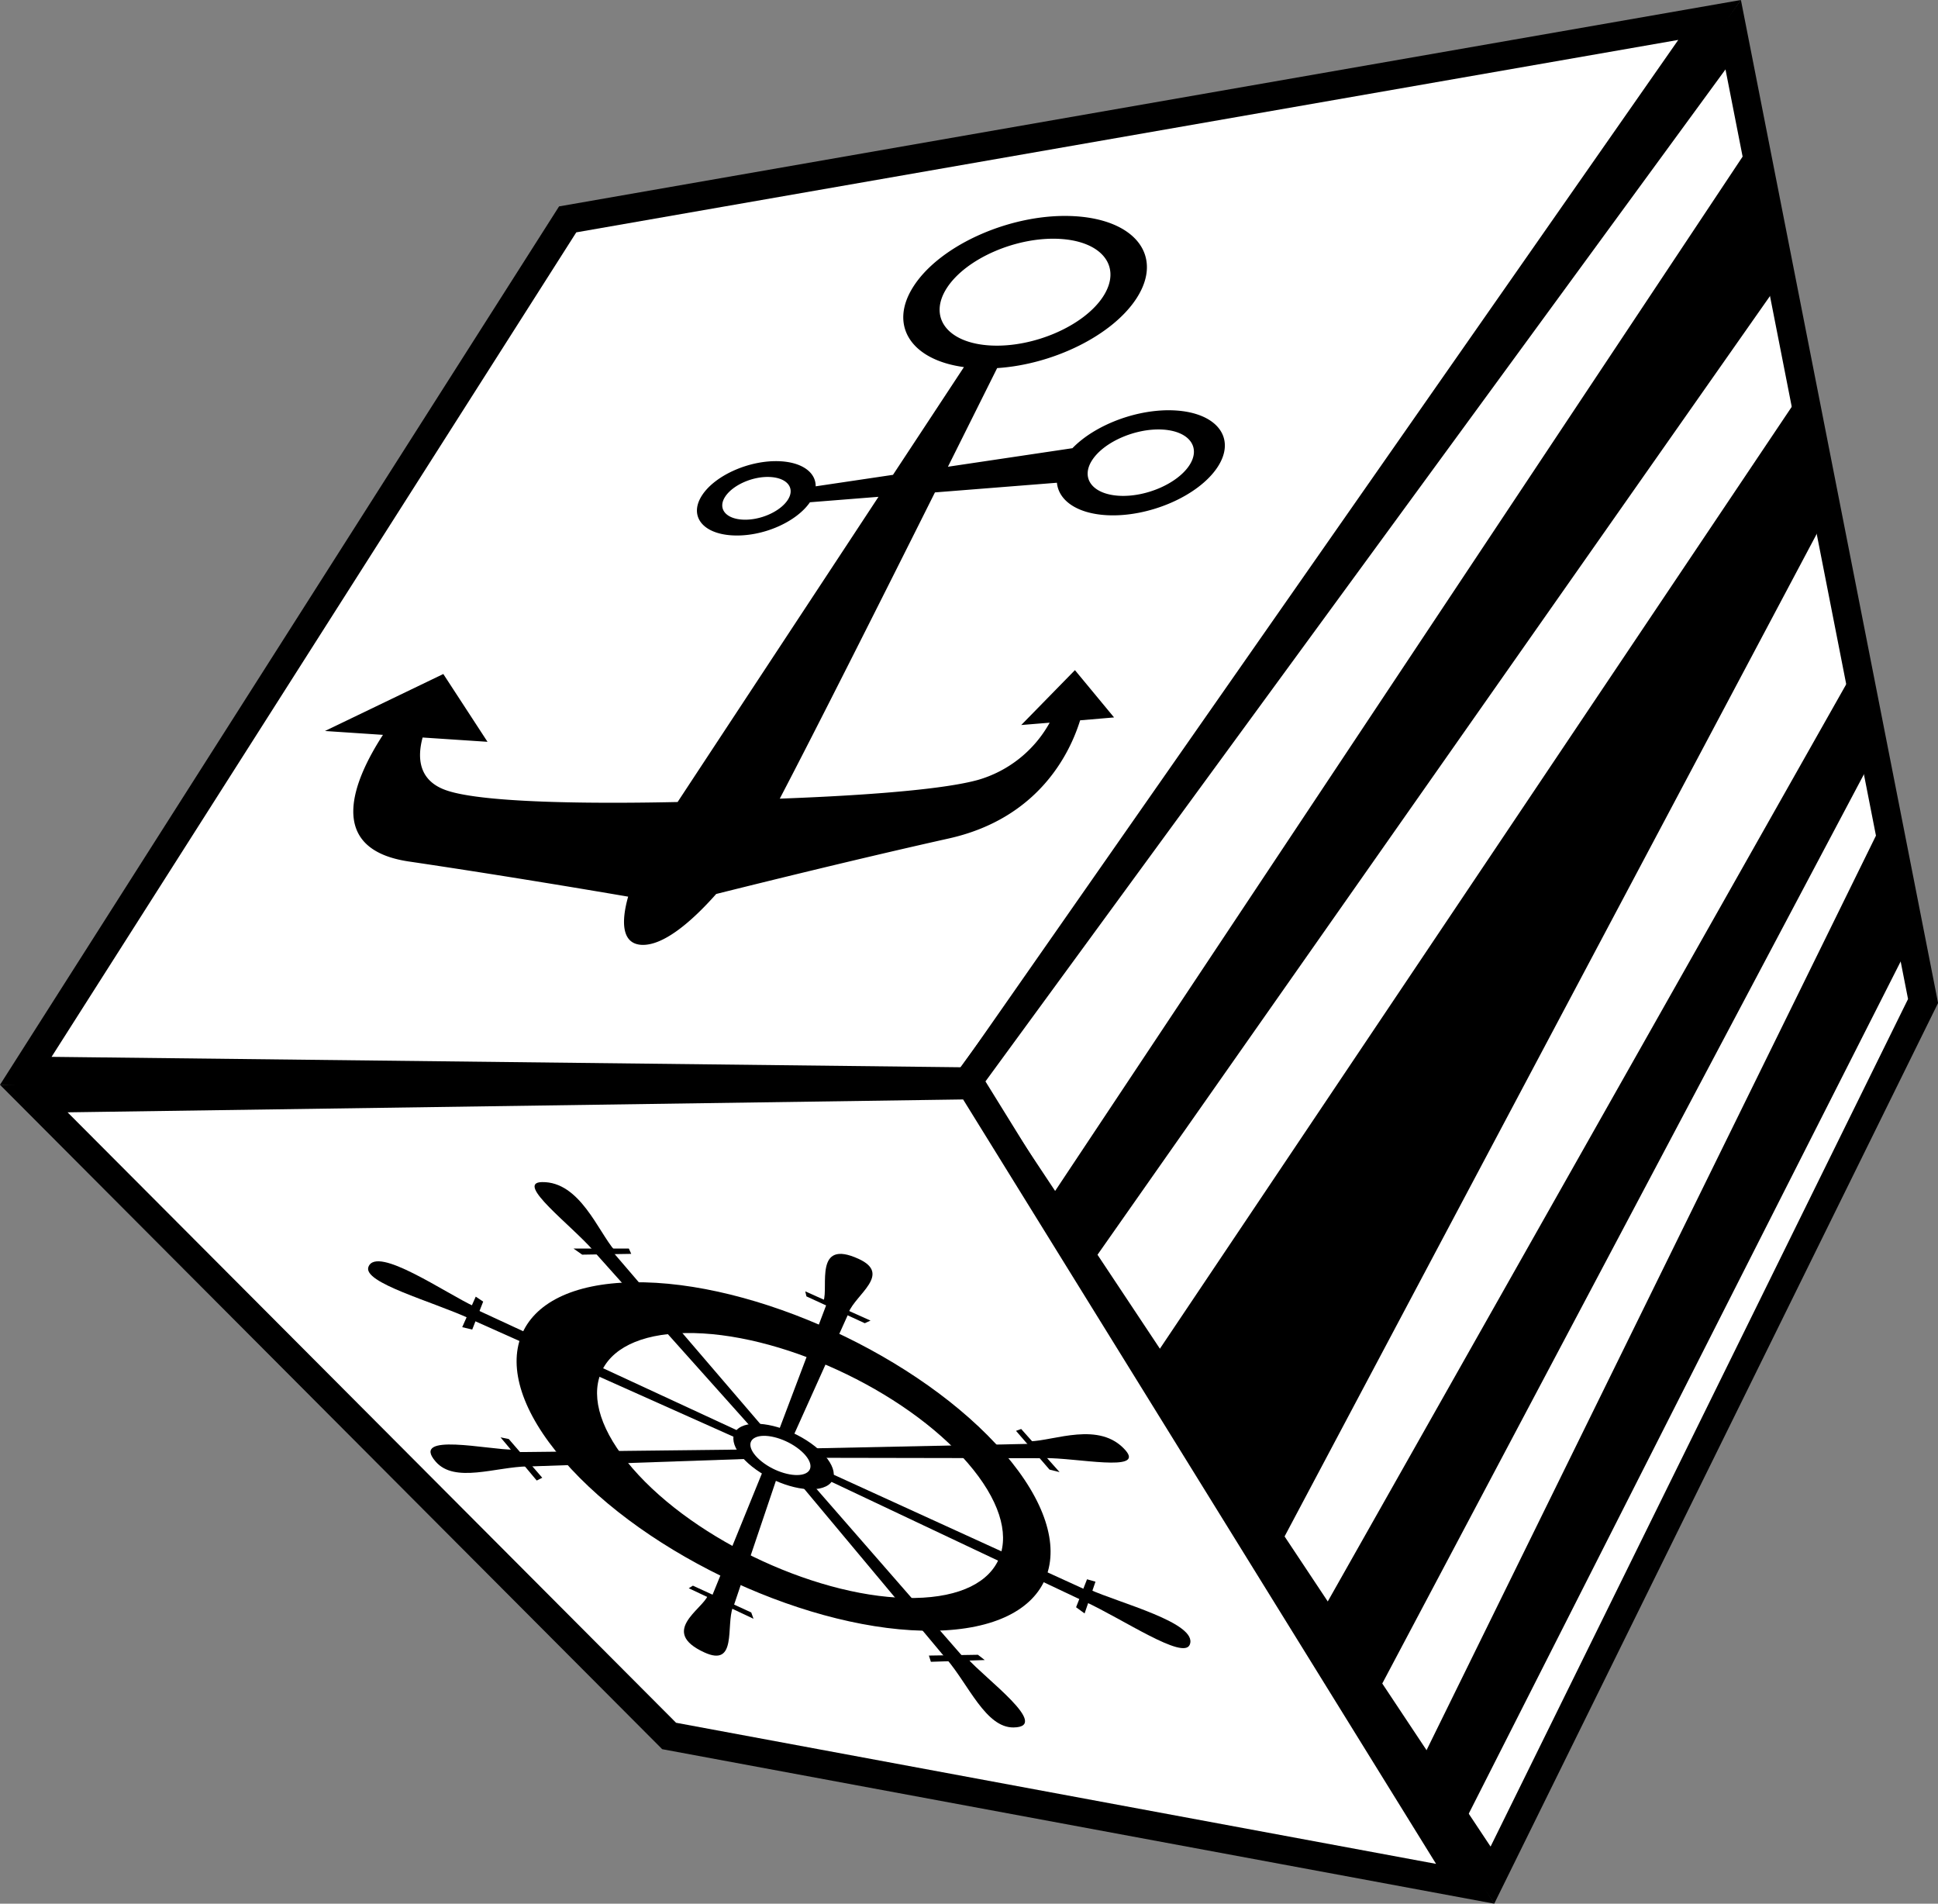 <svg xmlns="http://www.w3.org/2000/svg" viewBox="0 0 541.43 531.81"><rect x="0" y="0" width="541.43" height="531.81" fill="#808080" stroke="none"/><defs><style>.cls-1{fill:#fff;}</style></defs><title>T_dice_05</title><g id="Layer_2" data-name="Layer 2"><g id="T_dice_05"><polygon class="cls-1" points="7.21 299.15 158.61 61.28 477.62 5.57 270.56 302.16 7.21 299.15"/><path d="M468.87,11.15l-200.37,287L14.41,295.24,161,64.91,468.87,11.15M486.37,0,156.19,57.66,0,303.05l272.62,3.12L486.37,0Z"/><polygon class="cls-1" points="270.01 302.61 484.21 9.7 537.26 279.64 416.94 523.84 270.01 302.61"/><path d="M482.06,19.39l51,259.7L416.43,515.86,274.86,302.72,482.06,19.39M486.37,0,265.15,302.5l152.3,229.31,124-251.61L486.37,0Z"/><polygon class="cls-1" points="186.93 484.96 9.46 306.9 271.27 303.12 409.33 526.25 186.93 484.96"/><path d="M269.07,307.14,401.2,520.69,188.88,481.27l-170-170.53,250.15-3.6m4.4-8L0,303.05l185,185.6,232.46,43.16-144-232.7Z"/><path d="M311.24,200.42l-10.93-13.21-15,15.33,7.94-.65a33.49,33.49,0,0,1-20.07,16c-11.59,3.19-38.91,4.62-55.33,5.22,10-19.09,28.77-56.39,43.35-85.55l34.08-2.7c.47,4.93,5.56,8.59,13.87,9.06,11.81.66,25.7-5.36,31-13.42s-.07-15.17-11.88-15.84c-10.37-.58-22.33,4-28.66,10.55l-34.78,5.18,13.75-27.56c15.59-1,32.15-9.07,38.9-19.43,7.63-11.71-.1-22-17.25-23s-37.3,7.76-44.93,19.47c-7.15,10.95-.83,20.68,14,22.68-4.19,6.37-11.35,17.25-19.82,30.1l-21.6,3.21c.05-3.78-3.62-6.65-9.83-7-8.35-.47-18.18,3.79-21.9,9.49s0,10.73,8.41,11.21,17.87-3.67,21.72-9.25l19.15-1.52c-19.73,30-44.65,67.82-56.12,85.26-18.54.41-53.77.61-64.77-3.32-7.62-2.72-8-9.07-6.47-14.7l18.13,1.2-12.35-18.94L90.79,204.21l16.2,1.08c-8.08,12.44-16.43,31.88,7.25,35.38,23.9,3.53,48.1,7.57,61.25,9.82-2,7.06-1.78,13.15,3.71,13.46,6.11.34,14.08-6.52,20.89-14.21,13.66-3.41,40.9-10.13,65-15.51,25.24-5.64,33.9-24.06,36.67-33ZM324.75,120c7.47.42,10.85,4.92,7.52,10s-12.12,8.92-19.6,8.5-10.85-4.92-7.52-10S317.27,119.59,324.75,120ZM264.57,80.39c5.35-8.2,19.49-14.33,31.51-13.65s17.44,7.91,12.09,16.12-19.49,14.33-31.51,13.65S259.22,88.6,264.57,80.39Zm-57.12,64.77c-4.81-.27-7-3.16-4.83-6.44s7.79-5.74,12.6-5.46,7,3.16,4.83,6.44S212.26,145.44,207.45,145.16Z"/><path d="M176.83,358.22c-34,.55-42.74,22.78-19.49,49.66S227,456.11,261,455.56s42.74-22.78,19.49-49.66S210.84,357.68,176.83,358.22Zm78.69,88.19c-25.86.42-61.15-15.81-78.83-36.25s-11-37.34,14.82-37.76,61.15,15.82,78.82,36.26S281.37,446,255.52,446.41Z"/><path d="M230.69,415.26c4.21-2,2.36-7.45-4.15-12.07s-15.19-6.72-19.4-4.67-2.36,7.45,4.15,12.08S226.48,417.31,230.69,415.26ZM211,401.59c2.52-1.23,7.71,0,11.6,2.79s5,6,2.48,7.22-7.71,0-11.6-2.79S208.44,402.81,211,401.59Z"/><path d="M151.43,330.23c-7.78.12,8.25,12.09,14.42,19.22l5.91-.09C167.08,344,162,330.06,151.43,330.23Z"/><polygon points="160.23 348.8 175.69 348.8 176.35 350.28 162.65 350.5 160.23 348.8"/><polygon points="165.4 349.01 210.44 399.39 213.92 399.56 170.51 348.93 165.4 349.01"/><path d="M283.18,482.58c-7.78.12-12.6-12-18.77-19.16l5.91-.09C275,468.74,293.77,482.41,283.18,482.58Z"/><polygon points="260.07 464.24 275.11 463.75 273.21 462.28 259.51 462.5 260.07 464.24"/><polygon points="264.73 463.87 222.59 413.44 225.68 413.16 269.84 463.78 264.73 463.87"/><path d="M121.71,408.31c5.32,6.15,16.74,1.48,25.77,1.34l-4-4.68C136.59,405.08,114.48,400,121.71,408.31Z"/><polygon points="149.95 413.6 139.84 401.54 142.13 402 151.49 412.82 149.95 413.6"/><polygon points="146.97 409.7 209.74 407.53 207.79 404.94 143.47 405.67 146.97 409.7"/><path d="M314.48,405.21c5.31,6.16-13.77,2-22.79,2.12l-4.05-4.68C294.49,402.54,307.24,396.85,314.48,405.21Z"/><polygon points="296.02 411.25 285.29 399.2 283.85 399.72 293.21 410.55 296.02 411.25"/><polygon points="292.29 407.37 227.53 407.25 224.99 404.66 288.8 403.33 292.29 407.37"/><path d="M102.94,353.89c-1.74,4.44,17.67,9.6,28.41,14.54l1.33-3.37C124.52,361.31,105.31,347.86,102.94,353.89Z"/><polygon points="129.13 370.76 132.91 362.23 134.99 363.61 131.93 371.42 129.13 370.76"/><polygon points="130.67 368.16 206.91 402.25 207.99 400.53 131.82 365.25 130.67 368.16"/><path d="M332.4,459.43c-1.74,4.44-18.64-7.11-29.39-12.05l1.33-3.37C312.49,447.76,334.77,453.39,332.4,459.43Z"/><polygon points="303.01 450.73 306.05 441.86 303.69 441.19 300.63 449 303.01 450.73"/><polygon points="303.66 447.72 228.08 411.98 228.47 409.95 304.81 444.81 303.66 447.72"/><path d="M196.76,461.61c9.26,4.26,6-7.5,8-12.65l-7-3.24C196.21,449.63,184.16,455.82,196.76,461.61Z"/><polygon points="210.51 452.22 192.42 443.69 193.58 442.97 209.88 450.46 210.51 452.22"/><polygon points="204.74 449.31 217.28 412.16 213.44 410.19 198.66 446.51 204.74 449.31"/><path d="M239.9,351.69c9.27,4.26-.82,9.89-2.84,15l-7-3.24C231.55,359.59,227.3,345.9,239.9,351.69Z"/><polygon points="243.2 368.92 224.97 360.75 225.3 362.16 241.6 369.65 243.2 368.92"/><polygon points="237.26 366.45 221.26 402.01 217.29 400.38 231.18 363.65 237.26 366.45"/><polygon points="292.74 335.77 488.6 41.11 496.02 80.52 304.15 354.04 292.74 335.77"/><polygon points="321.29 380.88 502.87 110.21 509.73 145.04 357.26 432.27 321.29 380.88"/><polygon points="367.54 453.4 518.29 186.73 524 210.14 381.82 478.52 367.54 453.4"/><polygon points="395.52 495.08 526.29 228.98 533.71 263.25 406.94 513.36 395.52 495.08"/></g></g></svg>
